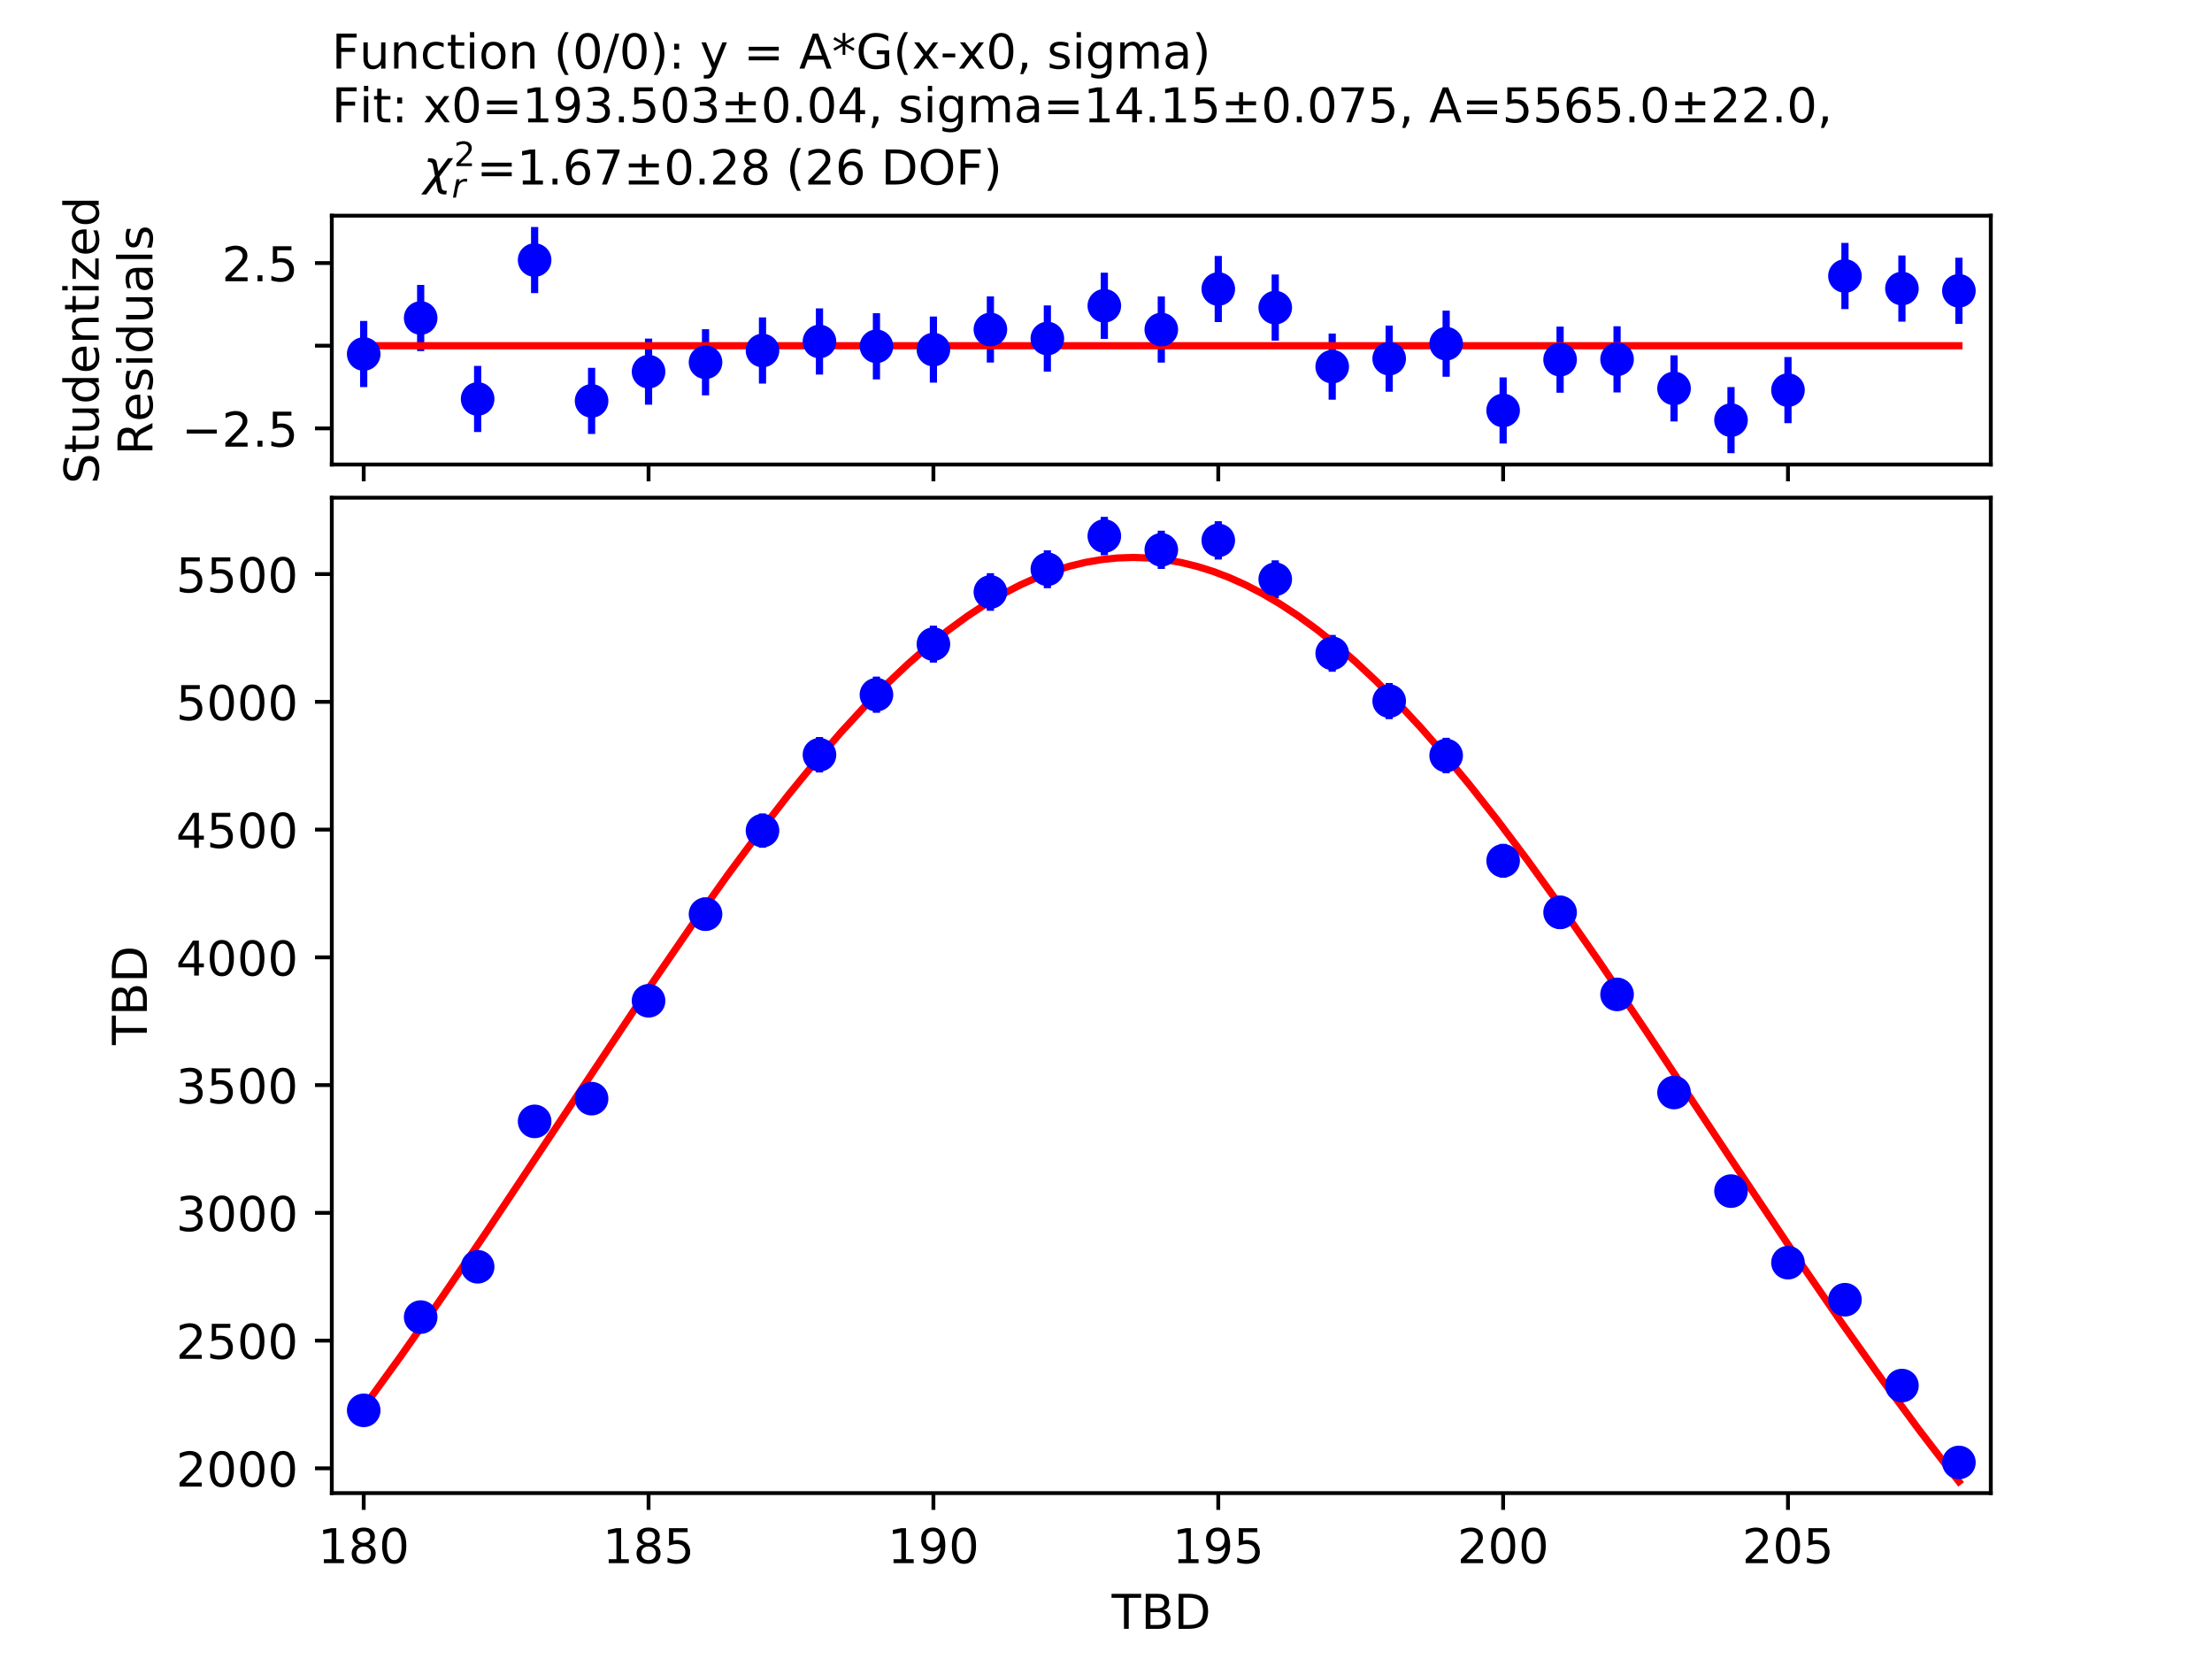<?xml version="1.0" encoding="utf-8" standalone="no"?>
<!DOCTYPE svg PUBLIC "-//W3C//DTD SVG 1.1//EN"
  "http://www.w3.org/Graphics/SVG/1.1/DTD/svg11.dtd">
<!-- Created with matplotlib (https://matplotlib.org/) -->
<svg height="345.6pt" version="1.1" viewBox="0 0 460.8 345.6" width="460.8pt" xmlns="http://www.w3.org/2000/svg" xmlns:xlink="http://www.w3.org/1999/xlink">
 <defs>
  <style type="text/css">
*{stroke-linecap:butt;stroke-linejoin:round;}
  </style>
 </defs>
 <g id="figure_1">
  <g id="patch_1">
   <path d="M 0 345.6 
L 460.8 345.6 
L 460.8 0 
L 0 0 
z
" style="fill:#ffffff;"/>
  </g>
  <g id="axes_1">
   <g id="patch_2">
    <path d="M 69.12 96.768 
L 414.72 96.768 
L 414.72 44.928 
L 69.12 44.928 
z
" style="fill:#ffffff;"/>
   </g>
   <g id="matplotlib.axis_1">
    <g id="xtick_1">
     <g id="line2d_1">
      <defs>
       <path d="M 0 0 
L 0 3.5 
" id="m07e78f262e" style="stroke:#000000;stroke-width:0.8;"/>
      </defs>
      <g>
       <use style="stroke:#000000;stroke-width:0.8;" x="75.766" xlink:href="#m07e78f262e" y="96.768"/>
      </g>
     </g>
    </g>
    <g id="xtick_2">
     <g id="line2d_2">
      <g>
       <use style="stroke:#000000;stroke-width:0.8;" x="135.107" xlink:href="#m07e78f262e" y="96.768"/>
      </g>
     </g>
    </g>
    <g id="xtick_3">
     <g id="line2d_3">
      <g>
       <use style="stroke:#000000;stroke-width:0.8;" x="194.447" xlink:href="#m07e78f262e" y="96.768"/>
      </g>
     </g>
    </g>
    <g id="xtick_4">
     <g id="line2d_4">
      <g>
       <use style="stroke:#000000;stroke-width:0.8;" x="253.788" xlink:href="#m07e78f262e" y="96.768"/>
      </g>
     </g>
    </g>
    <g id="xtick_5">
     <g id="line2d_5">
      <g>
       <use style="stroke:#000000;stroke-width:0.8;" x="313.129" xlink:href="#m07e78f262e" y="96.768"/>
      </g>
     </g>
    </g>
    <g id="xtick_6">
     <g id="line2d_6">
      <g>
       <use style="stroke:#000000;stroke-width:0.8;" x="372.469" xlink:href="#m07e78f262e" y="96.768"/>
      </g>
     </g>
    </g>
   </g>
   <g id="matplotlib.axis_2">
    <g id="ytick_1">
     <g id="line2d_7">
      <defs>
       <path d="M 0 0 
L -3.5 0 
" id="mc3df4db211" style="stroke:#000000;stroke-width:0.8;"/>
      </defs>
      <g>
       <use style="stroke:#000000;stroke-width:0.8;" x="69.12" xlink:href="#mc3df4db211" y="89.243"/>
      </g>
     </g>
     <g id="text_1">
      <!-- −2.5 -->
      <defs>
       <path d="M 10.594 35.5 
L 73.188 35.5 
L 73.188 27.203 
L 10.594 27.203 
z
" id="DejaVuSans-8722"/>
       <path d="M 19.188 8.297 
L 53.609 8.297 
L 53.609 0 
L 7.328 0 
L 7.328 8.297 
Q 12.938 14.109 22.625 23.891 
Q 32.328 33.688 34.812 36.531 
Q 39.547 41.844 41.422 45.531 
Q 43.312 49.219 43.312 52.781 
Q 43.312 58.594 39.234 62.25 
Q 35.156 65.922 28.609 65.922 
Q 23.969 65.922 18.812 64.312 
Q 13.672 62.703 7.812 59.422 
L 7.812 69.391 
Q 13.766 71.781 18.938 73 
Q 24.125 74.219 28.422 74.219 
Q 39.75 74.219 46.484 68.547 
Q 53.219 62.891 53.219 53.422 
Q 53.219 48.922 51.531 44.891 
Q 49.859 40.875 45.406 35.406 
Q 44.188 33.984 37.641 27.219 
Q 31.109 20.453 19.188 8.297 
z
" id="DejaVuSans-50"/>
       <path d="M 10.688 12.406 
L 21 12.406 
L 21 0 
L 10.688 0 
z
" id="DejaVuSans-46"/>
       <path d="M 10.797 72.906 
L 49.516 72.906 
L 49.516 64.594 
L 19.828 64.594 
L 19.828 46.734 
Q 21.969 47.469 24.109 47.828 
Q 26.266 48.188 28.422 48.188 
Q 40.625 48.188 47.75 41.5 
Q 54.891 34.812 54.891 23.391 
Q 54.891 11.625 47.562 5.094 
Q 40.234 -1.422 26.906 -1.422 
Q 22.312 -1.422 17.547 -0.641 
Q 12.797 0.141 7.719 1.703 
L 7.719 11.625 
Q 12.109 9.234 16.797 8.062 
Q 21.484 6.891 26.703 6.891 
Q 35.156 6.891 40.078 11.328 
Q 45.016 15.766 45.016 23.391 
Q 45.016 31 40.078 35.438 
Q 35.156 39.891 26.703 39.891 
Q 22.75 39.891 18.812 39.016 
Q 14.891 38.141 10.797 36.281 
z
" id="DejaVuSans-53"/>
      </defs>
      <g transform="translate(37.837 93.043)scale(0.1 -0.1)">
       <use xlink:href="#DejaVuSans-8722"/>
       <use x="83.789" xlink:href="#DejaVuSans-50"/>
       <use x="147.412" xlink:href="#DejaVuSans-46"/>
       <use x="179.199" xlink:href="#DejaVuSans-53"/>
      </g>
     </g>
    </g>
    <g id="ytick_2">
     <g id="line2d_8">
      <g>
       <use style="stroke:#000000;stroke-width:0.8;" x="69.12" xlink:href="#mc3df4db211" y="72.019"/>
      </g>
     </g>
    </g>
    <g id="ytick_3">
     <g id="line2d_9">
      <g>
       <use style="stroke:#000000;stroke-width:0.8;" x="69.12" xlink:href="#mc3df4db211" y="54.795"/>
      </g>
     </g>
     <g id="text_2">
      <!-- 2.5 -->
      <g transform="translate(46.217 58.594)scale(0.1 -0.1)">
       <use xlink:href="#DejaVuSans-50"/>
       <use x="63.623" xlink:href="#DejaVuSans-46"/>
       <use x="95.41" xlink:href="#DejaVuSans-53"/>
      </g>
     </g>
    </g>
    <g id="text_3">
     <!-- Studentized -->
     <defs>
      <path d="M 53.516 70.516 
L 53.516 60.891 
Q 47.906 63.578 42.922 64.891 
Q 37.938 66.219 33.297 66.219 
Q 25.25 66.219 20.875 63.094 
Q 16.5 59.969 16.5 54.203 
Q 16.5 49.359 19.406 46.891 
Q 22.312 44.438 30.422 42.922 
L 36.375 41.703 
Q 47.406 39.594 52.656 34.297 
Q 57.906 29 57.906 20.125 
Q 57.906 9.516 50.797 4.047 
Q 43.703 -1.422 29.984 -1.422 
Q 24.812 -1.422 18.969 -0.25 
Q 13.141 0.922 6.891 3.219 
L 6.891 13.375 
Q 12.891 10.016 18.656 8.297 
Q 24.422 6.594 29.984 6.594 
Q 38.422 6.594 43.016 9.906 
Q 47.609 13.234 47.609 19.391 
Q 47.609 24.75 44.312 27.781 
Q 41.016 30.812 33.5 32.328 
L 27.484 33.5 
Q 16.453 35.688 11.516 40.375 
Q 6.594 45.062 6.594 53.422 
Q 6.594 63.094 13.406 68.656 
Q 20.219 74.219 32.172 74.219 
Q 37.312 74.219 42.625 73.281 
Q 47.953 72.359 53.516 70.516 
z
" id="DejaVuSans-83"/>
      <path d="M 18.312 70.219 
L 18.312 54.688 
L 36.812 54.688 
L 36.812 47.703 
L 18.312 47.703 
L 18.312 18.016 
Q 18.312 11.328 20.141 9.422 
Q 21.969 7.516 27.594 7.516 
L 36.812 7.516 
L 36.812 0 
L 27.594 0 
Q 17.188 0 13.234 3.875 
Q 9.281 7.766 9.281 18.016 
L 9.281 47.703 
L 2.688 47.703 
L 2.688 54.688 
L 9.281 54.688 
L 9.281 70.219 
z
" id="DejaVuSans-116"/>
      <path d="M 8.5 21.578 
L 8.5 54.688 
L 17.484 54.688 
L 17.484 21.922 
Q 17.484 14.156 20.5 10.266 
Q 23.531 6.391 29.594 6.391 
Q 36.859 6.391 41.078 11.031 
Q 45.312 15.672 45.312 23.688 
L 45.312 54.688 
L 54.297 54.688 
L 54.297 0 
L 45.312 0 
L 45.312 8.406 
Q 42.047 3.422 37.719 1 
Q 33.406 -1.422 27.688 -1.422 
Q 18.266 -1.422 13.375 4.438 
Q 8.5 10.297 8.5 21.578 
z
M 31.109 56 
z
" id="DejaVuSans-117"/>
      <path d="M 45.406 46.391 
L 45.406 75.984 
L 54.391 75.984 
L 54.391 0 
L 45.406 0 
L 45.406 8.203 
Q 42.578 3.328 38.25 0.953 
Q 33.938 -1.422 27.875 -1.422 
Q 17.969 -1.422 11.734 6.484 
Q 5.516 14.406 5.516 27.297 
Q 5.516 40.188 11.734 48.094 
Q 17.969 56 27.875 56 
Q 33.938 56 38.25 53.625 
Q 42.578 51.266 45.406 46.391 
z
M 14.797 27.297 
Q 14.797 17.391 18.875 11.75 
Q 22.953 6.109 30.078 6.109 
Q 37.203 6.109 41.297 11.75 
Q 45.406 17.391 45.406 27.297 
Q 45.406 37.203 41.297 42.844 
Q 37.203 48.484 30.078 48.484 
Q 22.953 48.484 18.875 42.844 
Q 14.797 37.203 14.797 27.297 
z
" id="DejaVuSans-100"/>
      <path d="M 56.203 29.594 
L 56.203 25.203 
L 14.891 25.203 
Q 15.484 15.922 20.484 11.062 
Q 25.484 6.203 34.422 6.203 
Q 39.594 6.203 44.453 7.469 
Q 49.312 8.734 54.109 11.281 
L 54.109 2.781 
Q 49.266 0.734 44.188 -0.344 
Q 39.109 -1.422 33.891 -1.422 
Q 20.797 -1.422 13.156 6.188 
Q 5.516 13.812 5.516 26.812 
Q 5.516 40.234 12.766 48.109 
Q 20.016 56 32.328 56 
Q 43.359 56 49.781 48.891 
Q 56.203 41.797 56.203 29.594 
z
M 47.219 32.234 
Q 47.125 39.594 43.094 43.984 
Q 39.062 48.391 32.422 48.391 
Q 24.906 48.391 20.391 44.141 
Q 15.875 39.891 15.188 32.172 
z
" id="DejaVuSans-101"/>
      <path d="M 54.891 33.016 
L 54.891 0 
L 45.906 0 
L 45.906 32.719 
Q 45.906 40.484 42.875 44.328 
Q 39.844 48.188 33.797 48.188 
Q 26.516 48.188 22.312 43.547 
Q 18.109 38.922 18.109 30.906 
L 18.109 0 
L 9.078 0 
L 9.078 54.688 
L 18.109 54.688 
L 18.109 46.188 
Q 21.344 51.125 25.703 53.562 
Q 30.078 56 35.797 56 
Q 45.219 56 50.047 50.172 
Q 54.891 44.344 54.891 33.016 
z
" id="DejaVuSans-110"/>
      <path d="M 9.422 54.688 
L 18.406 54.688 
L 18.406 0 
L 9.422 0 
z
M 9.422 75.984 
L 18.406 75.984 
L 18.406 64.594 
L 9.422 64.594 
z
" id="DejaVuSans-105"/>
      <path d="M 5.516 54.688 
L 48.188 54.688 
L 48.188 46.484 
L 14.406 7.172 
L 48.188 7.172 
L 48.188 0 
L 4.297 0 
L 4.297 8.203 
L 38.094 47.516 
L 5.516 47.516 
z
" id="DejaVuSans-122"/>
     </defs>
     <g transform="translate(20.56 100.795)rotate(-90)scale(0.1 -0.1)">
      <use xlink:href="#DejaVuSans-83"/>
      <use x="63.477" xlink:href="#DejaVuSans-116"/>
      <use x="102.686" xlink:href="#DejaVuSans-117"/>
      <use x="166.064" xlink:href="#DejaVuSans-100"/>
      <use x="229.541" xlink:href="#DejaVuSans-101"/>
      <use x="291.064" xlink:href="#DejaVuSans-110"/>
      <use x="354.443" xlink:href="#DejaVuSans-116"/>
      <use x="393.652" xlink:href="#DejaVuSans-105"/>
      <use x="421.436" xlink:href="#DejaVuSans-122"/>
      <use x="473.926" xlink:href="#DejaVuSans-101"/>
      <use x="535.449" xlink:href="#DejaVuSans-100"/>
     </g>
     <!-- Residuals -->
     <defs>
      <path d="M 44.391 34.188 
Q 47.562 33.109 50.562 29.594 
Q 53.562 26.078 56.594 19.922 
L 66.609 0 
L 56 0 
L 46.688 18.703 
Q 43.062 26.031 39.672 28.422 
Q 36.281 30.812 30.422 30.812 
L 19.672 30.812 
L 19.672 0 
L 9.812 0 
L 9.812 72.906 
L 32.078 72.906 
Q 44.578 72.906 50.734 67.672 
Q 56.891 62.453 56.891 51.906 
Q 56.891 45.016 53.688 40.469 
Q 50.484 35.938 44.391 34.188 
z
M 19.672 64.797 
L 19.672 38.922 
L 32.078 38.922 
Q 39.203 38.922 42.844 42.219 
Q 46.484 45.516 46.484 51.906 
Q 46.484 58.297 42.844 61.547 
Q 39.203 64.797 32.078 64.797 
z
" id="DejaVuSans-82"/>
      <path d="M 44.281 53.078 
L 44.281 44.578 
Q 40.484 46.531 36.375 47.5 
Q 32.281 48.484 27.875 48.484 
Q 21.188 48.484 17.844 46.438 
Q 14.5 44.391 14.5 40.281 
Q 14.5 37.156 16.891 35.375 
Q 19.281 33.594 26.516 31.984 
L 29.594 31.297 
Q 39.156 29.25 43.188 25.516 
Q 47.219 21.781 47.219 15.094 
Q 47.219 7.469 41.188 3.016 
Q 35.156 -1.422 24.609 -1.422 
Q 20.219 -1.422 15.453 -0.562 
Q 10.688 0.297 5.422 2 
L 5.422 11.281 
Q 10.406 8.688 15.234 7.391 
Q 20.062 6.109 24.812 6.109 
Q 31.156 6.109 34.562 8.281 
Q 37.984 10.453 37.984 14.406 
Q 37.984 18.062 35.516 20.016 
Q 33.062 21.969 24.703 23.781 
L 21.578 24.516 
Q 13.234 26.266 9.516 29.906 
Q 5.812 33.547 5.812 39.891 
Q 5.812 47.609 11.281 51.797 
Q 16.75 56 26.812 56 
Q 31.781 56 36.172 55.266 
Q 40.578 54.547 44.281 53.078 
z
" id="DejaVuSans-115"/>
      <path d="M 34.281 27.484 
Q 23.391 27.484 19.188 25 
Q 14.984 22.516 14.984 16.5 
Q 14.984 11.719 18.141 8.906 
Q 21.297 6.109 26.703 6.109 
Q 34.188 6.109 38.703 11.406 
Q 43.219 16.703 43.219 25.484 
L 43.219 27.484 
z
M 52.203 31.203 
L 52.203 0 
L 43.219 0 
L 43.219 8.297 
Q 40.141 3.328 35.547 0.953 
Q 30.953 -1.422 24.312 -1.422 
Q 15.922 -1.422 10.953 3.297 
Q 6 8.016 6 15.922 
Q 6 25.141 12.172 29.828 
Q 18.359 34.516 30.609 34.516 
L 43.219 34.516 
L 43.219 35.406 
Q 43.219 41.609 39.141 45 
Q 35.062 48.391 27.688 48.391 
Q 23 48.391 18.547 47.266 
Q 14.109 46.141 10.016 43.891 
L 10.016 52.203 
Q 14.938 54.109 19.578 55.047 
Q 24.219 56 28.609 56 
Q 40.484 56 46.344 49.844 
Q 52.203 43.703 52.203 31.203 
z
" id="DejaVuSans-97"/>
      <path d="M 9.422 75.984 
L 18.406 75.984 
L 18.406 0 
L 9.422 0 
z
" id="DejaVuSans-108"/>
     </defs>
     <g transform="translate(31.758 94.79)rotate(-90)scale(0.1 -0.1)">
      <use xlink:href="#DejaVuSans-82"/>
      <use x="69.42" xlink:href="#DejaVuSans-101"/>
      <use x="130.943" xlink:href="#DejaVuSans-115"/>
      <use x="183.043" xlink:href="#DejaVuSans-105"/>
      <use x="210.826" xlink:href="#DejaVuSans-100"/>
      <use x="274.303" xlink:href="#DejaVuSans-117"/>
      <use x="337.682" xlink:href="#DejaVuSans-97"/>
      <use x="398.961" xlink:href="#DejaVuSans-108"/>
      <use x="426.744" xlink:href="#DejaVuSans-115"/>
     </g>
    </g>
   </g>
   <g id="LineCollection_1">
    <path clip-path="url(#pbf53aecd41)" d="M 75.766 80.634 
L 75.766 66.854 
" style="fill:none;stroke:#0000ff;stroke-width:1.5;"/>
    <path clip-path="url(#pbf53aecd41)" d="M 87.634 73.133 
L 87.634 59.353 
" style="fill:none;stroke:#0000ff;stroke-width:1.5;"/>
    <path clip-path="url(#pbf53aecd41)" d="M 99.502 90.002 
L 99.502 76.223 
" style="fill:none;stroke:#0000ff;stroke-width:1.5;"/>
    <path clip-path="url(#pbf53aecd41)" d="M 111.371 61.064 
L 111.371 47.284 
" style="fill:none;stroke:#0000ff;stroke-width:1.5;"/>
    <path clip-path="url(#pbf53aecd41)" d="M 123.239 90.406 
L 123.239 76.627 
" style="fill:none;stroke:#0000ff;stroke-width:1.5;"/>
    <path clip-path="url(#pbf53aecd41)" d="M 135.107 84.312 
L 135.107 70.533 
" style="fill:none;stroke:#0000ff;stroke-width:1.5;"/>
    <path clip-path="url(#pbf53aecd41)" d="M 146.975 82.356 
L 146.975 68.577 
" style="fill:none;stroke:#0000ff;stroke-width:1.5;"/>
    <path clip-path="url(#pbf53aecd41)" d="M 158.843 79.906 
L 158.843 66.127 
" style="fill:none;stroke:#0000ff;stroke-width:1.5;"/>
    <path clip-path="url(#pbf53aecd41)" d="M 170.711 78.027 
L 170.711 64.247 
" style="fill:none;stroke:#0000ff;stroke-width:1.5;"/>
    <path clip-path="url(#pbf53aecd41)" d="M 182.579 79.034 
L 182.579 65.254 
" style="fill:none;stroke:#0000ff;stroke-width:1.5;"/>
    <path clip-path="url(#pbf53aecd41)" d="M 194.447 79.714 
L 194.447 65.935 
" style="fill:none;stroke:#0000ff;stroke-width:1.5;"/>
    <path clip-path="url(#pbf53aecd41)" d="M 206.316 75.528 
L 206.316 61.749 
" style="fill:none;stroke:#0000ff;stroke-width:1.5;"/>
    <path clip-path="url(#pbf53aecd41)" d="M 218.184 77.41 
L 218.184 63.631 
" style="fill:none;stroke:#0000ff;stroke-width:1.5;"/>
    <path clip-path="url(#pbf53aecd41)" d="M 230.052 70.59 
L 230.052 56.811 
" style="fill:none;stroke:#0000ff;stroke-width:1.5;"/>
    <path clip-path="url(#pbf53aecd41)" d="M 241.92 75.54 
L 241.92 61.761 
" style="fill:none;stroke:#0000ff;stroke-width:1.5;"/>
    <path clip-path="url(#pbf53aecd41)" d="M 253.788 67.098 
L 253.788 53.319 
" style="fill:none;stroke:#0000ff;stroke-width:1.5;"/>
    <path clip-path="url(#pbf53aecd41)" d="M 265.656 70.967 
L 265.656 57.188 
" style="fill:none;stroke:#0000ff;stroke-width:1.5;"/>
    <path clip-path="url(#pbf53aecd41)" d="M 277.524 83.268 
L 277.524 69.488 
" style="fill:none;stroke:#0000ff;stroke-width:1.5;"/>
    <path clip-path="url(#pbf53aecd41)" d="M 289.393 81.605 
L 289.393 67.825 
" style="fill:none;stroke:#0000ff;stroke-width:1.5;"/>
    <path clip-path="url(#pbf53aecd41)" d="M 301.261 78.486 
L 301.261 64.707 
" style="fill:none;stroke:#0000ff;stroke-width:1.5;"/>
    <path clip-path="url(#pbf53aecd41)" d="M 313.129 92.394 
L 313.129 78.615 
" style="fill:none;stroke:#0000ff;stroke-width:1.5;"/>
    <path clip-path="url(#pbf53aecd41)" d="M 324.997 81.814 
L 324.997 68.034 
" style="fill:none;stroke:#0000ff;stroke-width:1.5;"/>
    <path clip-path="url(#pbf53aecd41)" d="M 336.865 81.746 
L 336.865 67.967 
" style="fill:none;stroke:#0000ff;stroke-width:1.5;"/>
    <path clip-path="url(#pbf53aecd41)" d="M 348.733 87.803 
L 348.733 74.023 
" style="fill:none;stroke:#0000ff;stroke-width:1.5;"/>
    <path clip-path="url(#pbf53aecd41)" d="M 360.601 94.412 
L 360.601 80.632 
" style="fill:none;stroke:#0000ff;stroke-width:1.5;"/>
    <path clip-path="url(#pbf53aecd41)" d="M 372.469 88.154 
L 372.469 74.374 
" style="fill:none;stroke:#0000ff;stroke-width:1.5;"/>
    <path clip-path="url(#pbf53aecd41)" d="M 384.338 64.385 
L 384.338 50.606 
" style="fill:none;stroke:#0000ff;stroke-width:1.5;"/>
    <path clip-path="url(#pbf53aecd41)" d="M 396.206 67.001 
L 396.206 53.221 
" style="fill:none;stroke:#0000ff;stroke-width:1.5;"/>
    <path clip-path="url(#pbf53aecd41)" d="M 408.074 67.471 
L 408.074 53.691 
" style="fill:none;stroke:#0000ff;stroke-width:1.5;"/>
   </g>
   <g id="line2d_10">
    <path clip-path="url(#pbf53aecd41)" d="M 75.766 72.019 
L 408.074 72.019 
" style="fill:none;stroke:#ff0000;stroke-linecap:square;stroke-width:1.5;"/>
   </g>
   <g id="line2d_11">
    <defs>
     <path d="M 0 3 
C 0.796 3 1.559 2.684 2.121 2.121 
C 2.684 1.559 3 0.796 3 0 
C 3 -0.796 2.684 -1.559 2.121 -2.121 
C 1.559 -2.684 0.796 -3 0 -3 
C -0.796 -3 -1.559 -2.684 -2.121 -2.121 
C -2.684 -1.559 -3 -0.796 -3 0 
C -3 0.796 -2.684 1.559 -2.121 2.121 
C -1.559 2.684 -0.796 3 0 3 
z
" id="m05ef6cb6cd" style="stroke:#0000ff;"/>
    </defs>
    <g clip-path="url(#pbf53aecd41)">
     <use style="fill:#0000ff;stroke:#0000ff;" x="75.766" xlink:href="#m05ef6cb6cd" y="73.744"/>
     <use style="fill:#0000ff;stroke:#0000ff;" x="87.634" xlink:href="#m05ef6cb6cd" y="66.243"/>
     <use style="fill:#0000ff;stroke:#0000ff;" x="99.502" xlink:href="#m05ef6cb6cd" y="83.112"/>
     <use style="fill:#0000ff;stroke:#0000ff;" x="111.371" xlink:href="#m05ef6cb6cd" y="54.174"/>
     <use style="fill:#0000ff;stroke:#0000ff;" x="123.239" xlink:href="#m05ef6cb6cd" y="83.517"/>
     <use style="fill:#0000ff;stroke:#0000ff;" x="135.107" xlink:href="#m05ef6cb6cd" y="77.423"/>
     <use style="fill:#0000ff;stroke:#0000ff;" x="146.975" xlink:href="#m05ef6cb6cd" y="75.466"/>
     <use style="fill:#0000ff;stroke:#0000ff;" x="158.843" xlink:href="#m05ef6cb6cd" y="73.016"/>
     <use style="fill:#0000ff;stroke:#0000ff;" x="170.711" xlink:href="#m05ef6cb6cd" y="71.137"/>
     <use style="fill:#0000ff;stroke:#0000ff;" x="182.579" xlink:href="#m05ef6cb6cd" y="72.144"/>
     <use style="fill:#0000ff;stroke:#0000ff;" x="194.447" xlink:href="#m05ef6cb6cd" y="72.824"/>
     <use style="fill:#0000ff;stroke:#0000ff;" x="206.316" xlink:href="#m05ef6cb6cd" y="68.638"/>
     <use style="fill:#0000ff;stroke:#0000ff;" x="218.184" xlink:href="#m05ef6cb6cd" y="70.521"/>
     <use style="fill:#0000ff;stroke:#0000ff;" x="230.052" xlink:href="#m05ef6cb6cd" y="63.701"/>
     <use style="fill:#0000ff;stroke:#0000ff;" x="241.92" xlink:href="#m05ef6cb6cd" y="68.65"/>
     <use style="fill:#0000ff;stroke:#0000ff;" x="253.788" xlink:href="#m05ef6cb6cd" y="60.209"/>
     <use style="fill:#0000ff;stroke:#0000ff;" x="265.656" xlink:href="#m05ef6cb6cd" y="64.078"/>
     <use style="fill:#0000ff;stroke:#0000ff;" x="277.524" xlink:href="#m05ef6cb6cd" y="76.378"/>
     <use style="fill:#0000ff;stroke:#0000ff;" x="289.393" xlink:href="#m05ef6cb6cd" y="74.715"/>
     <use style="fill:#0000ff;stroke:#0000ff;" x="301.261" xlink:href="#m05ef6cb6cd" y="71.597"/>
     <use style="fill:#0000ff;stroke:#0000ff;" x="313.129" xlink:href="#m05ef6cb6cd" y="85.504"/>
     <use style="fill:#0000ff;stroke:#0000ff;" x="324.997" xlink:href="#m05ef6cb6cd" y="74.924"/>
     <use style="fill:#0000ff;stroke:#0000ff;" x="336.865" xlink:href="#m05ef6cb6cd" y="74.856"/>
     <use style="fill:#0000ff;stroke:#0000ff;" x="348.733" xlink:href="#m05ef6cb6cd" y="80.913"/>
     <use style="fill:#0000ff;stroke:#0000ff;" x="360.601" xlink:href="#m05ef6cb6cd" y="87.522"/>
     <use style="fill:#0000ff;stroke:#0000ff;" x="372.469" xlink:href="#m05ef6cb6cd" y="81.264"/>
     <use style="fill:#0000ff;stroke:#0000ff;" x="384.338" xlink:href="#m05ef6cb6cd" y="57.496"/>
     <use style="fill:#0000ff;stroke:#0000ff;" x="396.206" xlink:href="#m05ef6cb6cd" y="60.111"/>
     <use style="fill:#0000ff;stroke:#0000ff;" x="408.074" xlink:href="#m05ef6cb6cd" y="60.581"/>
    </g>
   </g>
   <g id="patch_3">
    <path d="M 69.12 96.768 
L 69.12 44.928 
" style="fill:none;stroke:#000000;stroke-linecap:square;stroke-linejoin:miter;stroke-width:0.8;"/>
   </g>
   <g id="patch_4">
    <path d="M 414.72 96.768 
L 414.72 44.928 
" style="fill:none;stroke:#000000;stroke-linecap:square;stroke-linejoin:miter;stroke-width:0.8;"/>
   </g>
   <g id="patch_5">
    <path d="M 69.12 96.768 
L 414.72 96.768 
" style="fill:none;stroke:#000000;stroke-linecap:square;stroke-linejoin:miter;stroke-width:0.8;"/>
   </g>
   <g id="patch_6">
    <path d="M 69.12 44.928 
L 414.72 44.928 
" style="fill:none;stroke:#000000;stroke-linecap:square;stroke-linejoin:miter;stroke-width:0.8;"/>
   </g>
   <g id="text_4">
    <!-- Function (0/0): y = A*G(x-x0, sigma) -->
    <defs>
     <path d="M 9.812 72.906 
L 51.703 72.906 
L 51.703 64.594 
L 19.672 64.594 
L 19.672 43.109 
L 48.578 43.109 
L 48.578 34.812 
L 19.672 34.812 
L 19.672 0 
L 9.812 0 
z
" id="DejaVuSans-70"/>
     <path d="M 48.781 52.594 
L 48.781 44.188 
Q 44.969 46.297 41.141 47.344 
Q 37.312 48.391 33.406 48.391 
Q 24.656 48.391 19.812 42.844 
Q 14.984 37.312 14.984 27.297 
Q 14.984 17.281 19.812 11.734 
Q 24.656 6.203 33.406 6.203 
Q 37.312 6.203 41.141 7.25 
Q 44.969 8.297 48.781 10.406 
L 48.781 2.094 
Q 45.016 0.344 40.984 -0.531 
Q 36.969 -1.422 32.422 -1.422 
Q 20.062 -1.422 12.781 6.344 
Q 5.516 14.109 5.516 27.297 
Q 5.516 40.672 12.859 48.328 
Q 20.219 56 33.016 56 
Q 37.156 56 41.109 55.141 
Q 45.062 54.297 48.781 52.594 
z
" id="DejaVuSans-99"/>
     <path d="M 30.609 48.391 
Q 23.391 48.391 19.188 42.75 
Q 14.984 37.109 14.984 27.297 
Q 14.984 17.484 19.156 11.844 
Q 23.344 6.203 30.609 6.203 
Q 37.797 6.203 41.984 11.859 
Q 46.188 17.531 46.188 27.297 
Q 46.188 37.016 41.984 42.703 
Q 37.797 48.391 30.609 48.391 
z
M 30.609 56 
Q 42.328 56 49.016 48.375 
Q 55.719 40.766 55.719 27.297 
Q 55.719 13.875 49.016 6.219 
Q 42.328 -1.422 30.609 -1.422 
Q 18.844 -1.422 12.172 6.219 
Q 5.516 13.875 5.516 27.297 
Q 5.516 40.766 12.172 48.375 
Q 18.844 56 30.609 56 
z
" id="DejaVuSans-111"/>
     <path id="DejaVuSans-32"/>
     <path d="M 31 75.875 
Q 24.469 64.656 21.281 53.656 
Q 18.109 42.672 18.109 31.391 
Q 18.109 20.125 21.312 9.062 
Q 24.516 -2 31 -13.188 
L 23.188 -13.188 
Q 15.875 -1.703 12.234 9.375 
Q 8.594 20.453 8.594 31.391 
Q 8.594 42.281 12.203 53.312 
Q 15.828 64.359 23.188 75.875 
z
" id="DejaVuSans-40"/>
     <path d="M 31.781 66.406 
Q 24.172 66.406 20.328 58.906 
Q 16.5 51.422 16.5 36.375 
Q 16.5 21.391 20.328 13.891 
Q 24.172 6.391 31.781 6.391 
Q 39.453 6.391 43.281 13.891 
Q 47.125 21.391 47.125 36.375 
Q 47.125 51.422 43.281 58.906 
Q 39.453 66.406 31.781 66.406 
z
M 31.781 74.219 
Q 44.047 74.219 50.516 64.516 
Q 56.984 54.828 56.984 36.375 
Q 56.984 17.969 50.516 8.266 
Q 44.047 -1.422 31.781 -1.422 
Q 19.531 -1.422 13.062 8.266 
Q 6.594 17.969 6.594 36.375 
Q 6.594 54.828 13.062 64.516 
Q 19.531 74.219 31.781 74.219 
z
" id="DejaVuSans-48"/>
     <path d="M 25.391 72.906 
L 33.688 72.906 
L 8.297 -9.281 
L 0 -9.281 
z
" id="DejaVuSans-47"/>
     <path d="M 8.016 75.875 
L 15.828 75.875 
Q 23.141 64.359 26.781 53.312 
Q 30.422 42.281 30.422 31.391 
Q 30.422 20.453 26.781 9.375 
Q 23.141 -1.703 15.828 -13.188 
L 8.016 -13.188 
Q 14.5 -2 17.703 9.062 
Q 20.906 20.125 20.906 31.391 
Q 20.906 42.672 17.703 53.656 
Q 14.5 64.656 8.016 75.875 
z
" id="DejaVuSans-41"/>
     <path d="M 11.719 12.406 
L 22.016 12.406 
L 22.016 0 
L 11.719 0 
z
M 11.719 51.703 
L 22.016 51.703 
L 22.016 39.312 
L 11.719 39.312 
z
" id="DejaVuSans-58"/>
     <path d="M 32.172 -5.078 
Q 28.375 -14.844 24.75 -17.812 
Q 21.141 -20.797 15.094 -20.797 
L 7.906 -20.797 
L 7.906 -13.281 
L 13.188 -13.281 
Q 16.891 -13.281 18.938 -11.516 
Q 21 -9.766 23.484 -3.219 
L 25.094 0.875 
L 2.984 54.688 
L 12.5 54.688 
L 29.594 11.922 
L 46.688 54.688 
L 56.203 54.688 
z
" id="DejaVuSans-121"/>
     <path d="M 10.594 45.406 
L 73.188 45.406 
L 73.188 37.203 
L 10.594 37.203 
z
M 10.594 25.484 
L 73.188 25.484 
L 73.188 17.188 
L 10.594 17.188 
z
" id="DejaVuSans-61"/>
     <path d="M 34.188 63.188 
L 20.797 26.906 
L 47.609 26.906 
z
M 28.609 72.906 
L 39.797 72.906 
L 67.578 0 
L 57.328 0 
L 50.688 18.703 
L 17.828 18.703 
L 11.188 0 
L 0.781 0 
z
" id="DejaVuSans-65"/>
     <path d="M 47.016 60.891 
L 29.5 51.422 
L 47.016 41.891 
L 44.188 37.109 
L 27.781 47.016 
L 27.781 28.609 
L 22.219 28.609 
L 22.219 47.016 
L 5.812 37.109 
L 2.984 41.891 
L 20.516 51.422 
L 2.984 60.891 
L 5.812 65.719 
L 22.219 55.812 
L 22.219 74.219 
L 27.781 74.219 
L 27.781 55.812 
L 44.188 65.719 
z
" id="DejaVuSans-42"/>
     <path d="M 59.516 10.406 
L 59.516 29.984 
L 43.406 29.984 
L 43.406 38.094 
L 69.281 38.094 
L 69.281 6.781 
Q 63.578 2.734 56.688 0.656 
Q 49.812 -1.422 42 -1.422 
Q 24.906 -1.422 15.25 8.562 
Q 5.609 18.562 5.609 36.375 
Q 5.609 54.25 15.25 64.234 
Q 24.906 74.219 42 74.219 
Q 49.125 74.219 55.547 72.453 
Q 61.969 70.703 67.391 67.281 
L 67.391 56.781 
Q 61.922 61.422 55.766 63.766 
Q 49.609 66.109 42.828 66.109 
Q 29.438 66.109 22.719 58.641 
Q 16.016 51.172 16.016 36.375 
Q 16.016 21.625 22.719 14.156 
Q 29.438 6.688 42.828 6.688 
Q 48.047 6.688 52.141 7.594 
Q 56.25 8.5 59.516 10.406 
z
" id="DejaVuSans-71"/>
     <path d="M 54.891 54.688 
L 35.109 28.078 
L 55.906 0 
L 45.312 0 
L 29.391 21.484 
L 13.484 0 
L 2.875 0 
L 24.125 28.609 
L 4.688 54.688 
L 15.281 54.688 
L 29.781 35.203 
L 44.281 54.688 
z
" id="DejaVuSans-120"/>
     <path d="M 4.891 31.391 
L 31.203 31.391 
L 31.203 23.391 
L 4.891 23.391 
z
" id="DejaVuSans-45"/>
     <path d="M 11.719 12.406 
L 22.016 12.406 
L 22.016 4 
L 14.016 -11.625 
L 7.719 -11.625 
L 11.719 4 
z
" id="DejaVuSans-44"/>
     <path d="M 45.406 27.984 
Q 45.406 37.75 41.375 43.109 
Q 37.359 48.484 30.078 48.484 
Q 22.859 48.484 18.828 43.109 
Q 14.797 37.75 14.797 27.984 
Q 14.797 18.266 18.828 12.891 
Q 22.859 7.516 30.078 7.516 
Q 37.359 7.516 41.375 12.891 
Q 45.406 18.266 45.406 27.984 
z
M 54.391 6.781 
Q 54.391 -7.172 48.188 -13.984 
Q 42 -20.797 29.203 -20.797 
Q 24.469 -20.797 20.266 -20.094 
Q 16.062 -19.391 12.109 -17.922 
L 12.109 -9.188 
Q 16.062 -11.328 19.922 -12.344 
Q 23.781 -13.375 27.781 -13.375 
Q 36.625 -13.375 41.016 -8.766 
Q 45.406 -4.156 45.406 5.172 
L 45.406 9.625 
Q 42.625 4.781 38.281 2.391 
Q 33.938 0 27.875 0 
Q 17.828 0 11.672 7.656 
Q 5.516 15.328 5.516 27.984 
Q 5.516 40.672 11.672 48.328 
Q 17.828 56 27.875 56 
Q 33.938 56 38.281 53.609 
Q 42.625 51.219 45.406 46.391 
L 45.406 54.688 
L 54.391 54.688 
z
" id="DejaVuSans-103"/>
     <path d="M 52 44.188 
Q 55.375 50.25 60.062 53.125 
Q 64.75 56 71.094 56 
Q 79.641 56 84.281 50.016 
Q 88.922 44.047 88.922 33.016 
L 88.922 0 
L 79.891 0 
L 79.891 32.719 
Q 79.891 40.578 77.094 44.375 
Q 74.312 48.188 68.609 48.188 
Q 61.625 48.188 57.562 43.547 
Q 53.516 38.922 53.516 30.906 
L 53.516 0 
L 44.484 0 
L 44.484 32.719 
Q 44.484 40.625 41.703 44.406 
Q 38.922 48.188 33.109 48.188 
Q 26.219 48.188 22.156 43.531 
Q 18.109 38.875 18.109 30.906 
L 18.109 0 
L 9.078 0 
L 9.078 54.688 
L 18.109 54.688 
L 18.109 46.188 
Q 21.188 51.219 25.484 53.609 
Q 29.781 56 35.688 56 
Q 41.656 56 45.828 52.969 
Q 50 49.953 52 44.188 
z
" id="DejaVuSans-109"/>
    </defs>
    <g transform="translate(69.12 14.288)scale(0.1 -0.1)">
     <use xlink:href="#DejaVuSans-70"/>
     <use x="57.441" xlink:href="#DejaVuSans-117"/>
     <use x="120.82" xlink:href="#DejaVuSans-110"/>
     <use x="184.199" xlink:href="#DejaVuSans-99"/>
     <use x="239.18" xlink:href="#DejaVuSans-116"/>
     <use x="278.389" xlink:href="#DejaVuSans-105"/>
     <use x="306.172" xlink:href="#DejaVuSans-111"/>
     <use x="367.354" xlink:href="#DejaVuSans-110"/>
     <use x="430.732" xlink:href="#DejaVuSans-32"/>
     <use x="462.52" xlink:href="#DejaVuSans-40"/>
     <use x="501.533" xlink:href="#DejaVuSans-48"/>
     <use x="565.156" xlink:href="#DejaVuSans-47"/>
     <use x="598.848" xlink:href="#DejaVuSans-48"/>
     <use x="662.471" xlink:href="#DejaVuSans-41"/>
     <use x="701.484" xlink:href="#DejaVuSans-58"/>
     <use x="735.176" xlink:href="#DejaVuSans-32"/>
     <use x="766.963" xlink:href="#DejaVuSans-121"/>
     <use x="826.143" xlink:href="#DejaVuSans-32"/>
     <use x="857.93" xlink:href="#DejaVuSans-61"/>
     <use x="941.719" xlink:href="#DejaVuSans-32"/>
     <use x="973.506" xlink:href="#DejaVuSans-65"/>
     <use x="1041.914" xlink:href="#DejaVuSans-42"/>
     <use x="1091.914" xlink:href="#DejaVuSans-71"/>
     <use x="1169.404" xlink:href="#DejaVuSans-40"/>
     <use x="1208.418" xlink:href="#DejaVuSans-120"/>
     <use x="1267.598" xlink:href="#DejaVuSans-45"/>
     <use x="1303.682" xlink:href="#DejaVuSans-120"/>
     <use x="1362.861" xlink:href="#DejaVuSans-48"/>
     <use x="1426.484" xlink:href="#DejaVuSans-44"/>
     <use x="1458.271" xlink:href="#DejaVuSans-32"/>
     <use x="1490.059" xlink:href="#DejaVuSans-115"/>
     <use x="1542.158" xlink:href="#DejaVuSans-105"/>
     <use x="1569.941" xlink:href="#DejaVuSans-103"/>
     <use x="1633.418" xlink:href="#DejaVuSans-109"/>
     <use x="1730.83" xlink:href="#DejaVuSans-97"/>
     <use x="1792.109" xlink:href="#DejaVuSans-41"/>
    </g>
    <!-- Fit: x0=193.503$\pm$0.04, sigma=14.15$\pm$0.075, A=5565.0$\pm$22.0, -->
    <defs>
     <path d="M 12.406 8.297 
L 28.516 8.297 
L 28.516 63.922 
L 10.984 60.406 
L 10.984 69.391 
L 28.422 72.906 
L 38.281 72.906 
L 38.281 8.297 
L 54.391 8.297 
L 54.391 0 
L 12.406 0 
z
" id="DejaVuSans-49"/>
     <path d="M 10.984 1.516 
L 10.984 10.5 
Q 14.703 8.734 18.5 7.812 
Q 22.312 6.891 25.984 6.891 
Q 35.75 6.891 40.891 13.453 
Q 46.047 20.016 46.781 33.406 
Q 43.953 29.203 39.594 26.953 
Q 35.25 24.703 29.984 24.703 
Q 19.047 24.703 12.672 31.312 
Q 6.297 37.938 6.297 49.422 
Q 6.297 60.641 12.938 67.422 
Q 19.578 74.219 30.609 74.219 
Q 43.266 74.219 49.922 64.516 
Q 56.594 54.828 56.594 36.375 
Q 56.594 19.141 48.406 8.859 
Q 40.234 -1.422 26.422 -1.422 
Q 22.703 -1.422 18.891 -0.688 
Q 15.094 0.047 10.984 1.516 
z
M 30.609 32.422 
Q 37.25 32.422 41.125 36.953 
Q 45.016 41.5 45.016 49.422 
Q 45.016 57.281 41.125 61.844 
Q 37.25 66.406 30.609 66.406 
Q 23.969 66.406 20.094 61.844 
Q 16.219 57.281 16.219 49.422 
Q 16.219 41.5 20.094 36.953 
Q 23.969 32.422 30.609 32.422 
z
" id="DejaVuSans-57"/>
     <path d="M 40.578 39.312 
Q 47.656 37.797 51.625 33 
Q 55.609 28.219 55.609 21.188 
Q 55.609 10.406 48.188 4.484 
Q 40.766 -1.422 27.094 -1.422 
Q 22.516 -1.422 17.656 -0.516 
Q 12.797 0.391 7.625 2.203 
L 7.625 11.719 
Q 11.719 9.328 16.594 8.109 
Q 21.484 6.891 26.812 6.891 
Q 36.078 6.891 40.938 10.547 
Q 45.797 14.203 45.797 21.188 
Q 45.797 27.641 41.281 31.266 
Q 36.766 34.906 28.719 34.906 
L 20.219 34.906 
L 20.219 43.016 
L 29.109 43.016 
Q 36.375 43.016 40.234 45.922 
Q 44.094 48.828 44.094 54.297 
Q 44.094 59.906 40.109 62.906 
Q 36.141 65.922 28.719 65.922 
Q 24.656 65.922 20.016 65.031 
Q 15.375 64.156 9.812 62.312 
L 9.812 71.094 
Q 15.438 72.656 20.344 73.438 
Q 25.25 74.219 29.594 74.219 
Q 40.828 74.219 47.359 69.109 
Q 53.906 64.016 53.906 55.328 
Q 53.906 49.266 50.438 45.094 
Q 46.969 40.922 40.578 39.312 
z
" id="DejaVuSans-51"/>
     <path d="M 46 62.703 
L 46 43.797 
L 73.188 43.797 
L 73.188 35.5 
L 46 35.5 
L 46 16.609 
L 37.797 16.609 
L 37.797 35.5 
L 10.594 35.5 
L 10.594 43.797 
L 37.797 43.797 
L 37.797 62.703 
z
M 10.594 8.297 
L 73.188 8.297 
L 73.188 0 
L 10.594 0 
z
" id="DejaVuSans-177"/>
     <path d="M 37.797 64.312 
L 12.891 25.391 
L 37.797 25.391 
z
M 35.203 72.906 
L 47.609 72.906 
L 47.609 25.391 
L 58.016 25.391 
L 58.016 17.188 
L 47.609 17.188 
L 47.609 0 
L 37.797 0 
L 37.797 17.188 
L 4.891 17.188 
L 4.891 26.703 
z
" id="DejaVuSans-52"/>
     <path d="M 8.203 72.906 
L 55.078 72.906 
L 55.078 68.703 
L 28.609 0 
L 18.312 0 
L 43.219 64.594 
L 8.203 64.594 
z
" id="DejaVuSans-55"/>
     <path d="M 33.016 40.375 
Q 26.375 40.375 22.484 35.828 
Q 18.609 31.297 18.609 23.391 
Q 18.609 15.531 22.484 10.953 
Q 26.375 6.391 33.016 6.391 
Q 39.656 6.391 43.531 10.953 
Q 47.406 15.531 47.406 23.391 
Q 47.406 31.297 43.531 35.828 
Q 39.656 40.375 33.016 40.375 
z
M 52.594 71.297 
L 52.594 62.312 
Q 48.875 64.062 45.094 64.984 
Q 41.312 65.922 37.594 65.922 
Q 27.828 65.922 22.672 59.328 
Q 17.531 52.734 16.797 39.406 
Q 19.672 43.656 24.016 45.922 
Q 28.375 48.188 33.594 48.188 
Q 44.578 48.188 50.953 41.516 
Q 57.328 34.859 57.328 23.391 
Q 57.328 12.156 50.688 5.359 
Q 44.047 -1.422 33.016 -1.422 
Q 20.359 -1.422 13.672 8.266 
Q 6.984 17.969 6.984 36.375 
Q 6.984 53.656 15.188 63.938 
Q 23.391 74.219 37.203 74.219 
Q 40.922 74.219 44.703 73.484 
Q 48.484 72.75 52.594 71.297 
z
" id="DejaVuSans-54"/>
    </defs>
    <g transform="translate(69.12 25.488)scale(0.1 -0.1)">
     <use transform="translate(0 0.016)" xlink:href="#DejaVuSans-70"/>
     <use transform="translate(57.52 0.016)" xlink:href="#DejaVuSans-105"/>
     <use transform="translate(85.303 0.016)" xlink:href="#DejaVuSans-116"/>
     <use transform="translate(124.512 0.016)" xlink:href="#DejaVuSans-58"/>
     <use transform="translate(158.203 0.016)" xlink:href="#DejaVuSans-32"/>
     <use transform="translate(189.99 0.016)" xlink:href="#DejaVuSans-120"/>
     <use transform="translate(249.17 0.016)" xlink:href="#DejaVuSans-48"/>
     <use transform="translate(312.793 0.016)" xlink:href="#DejaVuSans-61"/>
     <use transform="translate(396.582 0.016)" xlink:href="#DejaVuSans-49"/>
     <use transform="translate(460.205 0.016)" xlink:href="#DejaVuSans-57"/>
     <use transform="translate(523.828 0.016)" xlink:href="#DejaVuSans-51"/>
     <use transform="translate(587.451 0.016)" xlink:href="#DejaVuSans-46"/>
     <use transform="translate(619.238 0.016)" xlink:href="#DejaVuSans-53"/>
     <use transform="translate(682.861 0.016)" xlink:href="#DejaVuSans-48"/>
     <use transform="translate(746.484 0.016)" xlink:href="#DejaVuSans-51"/>
     <use transform="translate(810.107 0.016)" xlink:href="#DejaVuSans-177"/>
     <use transform="translate(893.896 0.016)" xlink:href="#DejaVuSans-48"/>
     <use transform="translate(957.52 0.016)" xlink:href="#DejaVuSans-46"/>
     <use transform="translate(989.307 0.016)" xlink:href="#DejaVuSans-48"/>
     <use transform="translate(1052.93 0.016)" xlink:href="#DejaVuSans-52"/>
     <use transform="translate(1116.553 0.016)" xlink:href="#DejaVuSans-44"/>
     <use transform="translate(1148.34 0.016)" xlink:href="#DejaVuSans-32"/>
     <use transform="translate(1180.127 0.016)" xlink:href="#DejaVuSans-115"/>
     <use transform="translate(1232.227 0.016)" xlink:href="#DejaVuSans-105"/>
     <use transform="translate(1260.01 0.016)" xlink:href="#DejaVuSans-103"/>
     <use transform="translate(1323.486 0.016)" xlink:href="#DejaVuSans-109"/>
     <use transform="translate(1420.898 0.016)" xlink:href="#DejaVuSans-97"/>
     <use transform="translate(1482.178 0.016)" xlink:href="#DejaVuSans-61"/>
     <use transform="translate(1565.967 0.016)" xlink:href="#DejaVuSans-49"/>
     <use transform="translate(1629.59 0.016)" xlink:href="#DejaVuSans-52"/>
     <use transform="translate(1693.213 0.016)" xlink:href="#DejaVuSans-46"/>
     <use transform="translate(1725 0.016)" xlink:href="#DejaVuSans-49"/>
     <use transform="translate(1788.623 0.016)" xlink:href="#DejaVuSans-53"/>
     <use transform="translate(1852.246 0.016)" xlink:href="#DejaVuSans-177"/>
     <use transform="translate(1936.035 0.016)" xlink:href="#DejaVuSans-48"/>
     <use transform="translate(1999.658 0.016)" xlink:href="#DejaVuSans-46"/>
     <use transform="translate(2031.445 0.016)" xlink:href="#DejaVuSans-48"/>
     <use transform="translate(2095.068 0.016)" xlink:href="#DejaVuSans-55"/>
     <use transform="translate(2158.691 0.016)" xlink:href="#DejaVuSans-53"/>
     <use transform="translate(2222.314 0.016)" xlink:href="#DejaVuSans-44"/>
     <use transform="translate(2254.102 0.016)" xlink:href="#DejaVuSans-32"/>
     <use transform="translate(2285.889 0.016)" xlink:href="#DejaVuSans-65"/>
     <use transform="translate(2354.297 0.016)" xlink:href="#DejaVuSans-61"/>
     <use transform="translate(2438.086 0.016)" xlink:href="#DejaVuSans-53"/>
     <use transform="translate(2501.709 0.016)" xlink:href="#DejaVuSans-53"/>
     <use transform="translate(2565.332 0.016)" xlink:href="#DejaVuSans-54"/>
     <use transform="translate(2628.955 0.016)" xlink:href="#DejaVuSans-53"/>
     <use transform="translate(2692.578 0.016)" xlink:href="#DejaVuSans-46"/>
     <use transform="translate(2724.365 0.016)" xlink:href="#DejaVuSans-48"/>
     <use transform="translate(2787.988 0.016)" xlink:href="#DejaVuSans-177"/>
     <use transform="translate(2871.777 0.016)" xlink:href="#DejaVuSans-50"/>
     <use transform="translate(2935.4 0.016)" xlink:href="#DejaVuSans-50"/>
     <use transform="translate(2999.023 0.016)" xlink:href="#DejaVuSans-46"/>
     <use transform="translate(3030.811 0.016)" xlink:href="#DejaVuSans-48"/>
     <use transform="translate(3094.434 0.016)" xlink:href="#DejaVuSans-44"/>
    </g>
    <!--       $\chi^2_r$=1.67$\pm$0.28 (26 DOF) -->
    <defs>
     <path d="M 30.031 -12.203 
L 26.422 6.5 
L 6.156 -20.844 
L -4.438 -20.844 
L 24.266 17.828 
L 19.828 40.828 
Q 18.656 46.969 11.141 46.969 
L 8.734 46.969 
L 10.203 54.688 
L 13.625 54.594 
Q 26.172 54.25 27.734 46.094 
L 31.344 27.391 
L 51.609 54.734 
L 62.203 54.734 
L 33.5 16.062 
L 37.938 -6.938 
Q 39.109 -13.094 46.625 -13.094 
L 49.031 -13.094 
L 47.562 -20.797 
L 44.141 -20.703 
Q 31.594 -20.359 30.031 -12.203 
z
" id="DejaVuSans-Oblique-967"/>
     <path d="M 44.578 46.391 
Q 43.219 47.125 41.453 47.516 
Q 39.703 47.906 37.703 47.906 
Q 30.516 47.906 25.141 42.453 
Q 19.781 37.016 18.016 27.875 
L 12.5 0 
L 3.516 0 
L 14.203 54.688 
L 23.188 54.688 
L 21.484 46.188 
Q 25.047 50.922 30 53.453 
Q 34.969 56 40.578 56 
Q 42.047 56 43.453 55.828 
Q 44.875 55.672 46.297 55.281 
z
" id="DejaVuSans-Oblique-114"/>
     <path d="M 31.781 34.625 
Q 24.75 34.625 20.719 30.859 
Q 16.703 27.094 16.703 20.516 
Q 16.703 13.922 20.719 10.156 
Q 24.75 6.391 31.781 6.391 
Q 38.812 6.391 42.859 10.172 
Q 46.922 13.969 46.922 20.516 
Q 46.922 27.094 42.891 30.859 
Q 38.875 34.625 31.781 34.625 
z
M 21.922 38.812 
Q 15.578 40.375 12.031 44.719 
Q 8.5 49.078 8.5 55.328 
Q 8.5 64.062 14.719 69.141 
Q 20.953 74.219 31.781 74.219 
Q 42.672 74.219 48.875 69.141 
Q 55.078 64.062 55.078 55.328 
Q 55.078 49.078 51.531 44.719 
Q 48 40.375 41.703 38.812 
Q 48.828 37.156 52.797 32.312 
Q 56.781 27.484 56.781 20.516 
Q 56.781 9.906 50.312 4.234 
Q 43.844 -1.422 31.781 -1.422 
Q 19.734 -1.422 13.25 4.234 
Q 6.781 9.906 6.781 20.516 
Q 6.781 27.484 10.781 32.312 
Q 14.797 37.156 21.922 38.812 
z
M 18.312 54.391 
Q 18.312 48.734 21.844 45.562 
Q 25.391 42.391 31.781 42.391 
Q 38.141 42.391 41.719 45.562 
Q 45.312 48.734 45.312 54.391 
Q 45.312 60.062 41.719 63.234 
Q 38.141 66.406 31.781 66.406 
Q 25.391 66.406 21.844 63.234 
Q 18.312 60.062 18.312 54.391 
z
" id="DejaVuSans-56"/>
     <path d="M 19.672 64.797 
L 19.672 8.109 
L 31.594 8.109 
Q 46.688 8.109 53.688 14.938 
Q 60.688 21.781 60.688 36.531 
Q 60.688 51.172 53.688 57.984 
Q 46.688 64.797 31.594 64.797 
z
M 9.812 72.906 
L 30.078 72.906 
Q 51.266 72.906 61.172 64.094 
Q 71.094 55.281 71.094 36.531 
Q 71.094 17.672 61.125 8.828 
Q 51.172 0 30.078 0 
L 9.812 0 
z
" id="DejaVuSans-68"/>
     <path d="M 39.406 66.219 
Q 28.656 66.219 22.328 58.203 
Q 16.016 50.203 16.016 36.375 
Q 16.016 22.609 22.328 14.594 
Q 28.656 6.594 39.406 6.594 
Q 50.141 6.594 56.422 14.594 
Q 62.703 22.609 62.703 36.375 
Q 62.703 50.203 56.422 58.203 
Q 50.141 66.219 39.406 66.219 
z
M 39.406 74.219 
Q 54.734 74.219 63.906 63.938 
Q 73.094 53.656 73.094 36.375 
Q 73.094 19.141 63.906 8.859 
Q 54.734 -1.422 39.406 -1.422 
Q 24.031 -1.422 14.812 8.828 
Q 5.609 19.094 5.609 36.375 
Q 5.609 53.656 14.812 63.938 
Q 24.031 74.219 39.406 74.219 
z
" id="DejaVuSans-79"/>
    </defs>
    <g transform="translate(69.12 38.508)scale(0.1 -0.1)">
     <use transform="translate(0 0.766)" xlink:href="#DejaVuSans-32"/>
     <use transform="translate(31.787 0.766)" xlink:href="#DejaVuSans-32"/>
     <use transform="translate(63.574 0.766)" xlink:href="#DejaVuSans-32"/>
     <use transform="translate(95.361 0.766)" xlink:href="#DejaVuSans-32"/>
     <use transform="translate(127.148 0.766)" xlink:href="#DejaVuSans-32"/>
     <use transform="translate(158.936 0.766)" xlink:href="#DejaVuSans-32"/>
     <use transform="translate(190.723 0.766)" xlink:href="#DejaVuSans-Oblique-967"/>
     <use transform="translate(254.375 39.047)scale(0.7)" xlink:href="#DejaVuSans-50"/>
     <use transform="translate(249.902 -26.578)scale(0.7)" xlink:href="#DejaVuSans-Oblique-114"/>
     <use transform="translate(301.646 0.766)" xlink:href="#DejaVuSans-61"/>
     <use transform="translate(385.435 0.766)" xlink:href="#DejaVuSans-49"/>
     <use transform="translate(449.058 0.766)" xlink:href="#DejaVuSans-46"/>
     <use transform="translate(480.845 0.766)" xlink:href="#DejaVuSans-54"/>
     <use transform="translate(544.468 0.766)" xlink:href="#DejaVuSans-55"/>
     <use transform="translate(608.091 0.766)" xlink:href="#DejaVuSans-177"/>
     <use transform="translate(691.88 0.766)" xlink:href="#DejaVuSans-48"/>
     <use transform="translate(755.503 0.766)" xlink:href="#DejaVuSans-46"/>
     <use transform="translate(787.212 0.766)" xlink:href="#DejaVuSans-50"/>
     <use transform="translate(850.835 0.766)" xlink:href="#DejaVuSans-56"/>
     <use transform="translate(914.458 0.766)" xlink:href="#DejaVuSans-32"/>
     <use transform="translate(946.245 0.766)" xlink:href="#DejaVuSans-40"/>
     <use transform="translate(985.259 0.766)" xlink:href="#DejaVuSans-50"/>
     <use transform="translate(1048.882 0.766)" xlink:href="#DejaVuSans-54"/>
     <use transform="translate(1112.505 0.766)" xlink:href="#DejaVuSans-32"/>
     <use transform="translate(1144.292 0.766)" xlink:href="#DejaVuSans-68"/>
     <use transform="translate(1221.294 0.766)" xlink:href="#DejaVuSans-79"/>
     <use transform="translate(1300.005 0.766)" xlink:href="#DejaVuSans-70"/>
     <use transform="translate(1357.524 0.766)" xlink:href="#DejaVuSans-41"/>
    </g>
   </g>
  </g>
  <g id="axes_2">
   <g id="patch_7">
    <path d="M 69.12 311.04 
L 414.72 311.04 
L 414.72 103.68 
L 69.12 103.68 
z
" style="fill:#ffffff;"/>
   </g>
   <g id="matplotlib.axis_3">
    <g id="xtick_7">
     <g id="line2d_12">
      <g>
       <use style="stroke:#000000;stroke-width:0.8;" x="75.766" xlink:href="#m07e78f262e" y="311.04"/>
      </g>
     </g>
     <g id="text_5">
      <!-- 180 -->
      <g transform="translate(66.222 325.638)scale(0.1 -0.1)">
       <use xlink:href="#DejaVuSans-49"/>
       <use x="63.623" xlink:href="#DejaVuSans-56"/>
       <use x="127.246" xlink:href="#DejaVuSans-48"/>
      </g>
     </g>
    </g>
    <g id="xtick_8">
     <g id="line2d_13">
      <g>
       <use style="stroke:#000000;stroke-width:0.8;" x="135.107" xlink:href="#m07e78f262e" y="311.04"/>
      </g>
     </g>
     <g id="text_6">
      <!-- 185 -->
      <g transform="translate(125.563 325.638)scale(0.1 -0.1)">
       <use xlink:href="#DejaVuSans-49"/>
       <use x="63.623" xlink:href="#DejaVuSans-56"/>
       <use x="127.246" xlink:href="#DejaVuSans-53"/>
      </g>
     </g>
    </g>
    <g id="xtick_9">
     <g id="line2d_14">
      <g>
       <use style="stroke:#000000;stroke-width:0.8;" x="194.447" xlink:href="#m07e78f262e" y="311.04"/>
      </g>
     </g>
     <g id="text_7">
      <!-- 190 -->
      <g transform="translate(184.904 325.638)scale(0.1 -0.1)">
       <use xlink:href="#DejaVuSans-49"/>
       <use x="63.623" xlink:href="#DejaVuSans-57"/>
       <use x="127.246" xlink:href="#DejaVuSans-48"/>
      </g>
     </g>
    </g>
    <g id="xtick_10">
     <g id="line2d_15">
      <g>
       <use style="stroke:#000000;stroke-width:0.8;" x="253.788" xlink:href="#m07e78f262e" y="311.04"/>
      </g>
     </g>
     <g id="text_8">
      <!-- 195 -->
      <g transform="translate(244.244 325.638)scale(0.1 -0.1)">
       <use xlink:href="#DejaVuSans-49"/>
       <use x="63.623" xlink:href="#DejaVuSans-57"/>
       <use x="127.246" xlink:href="#DejaVuSans-53"/>
      </g>
     </g>
    </g>
    <g id="xtick_11">
     <g id="line2d_16">
      <g>
       <use style="stroke:#000000;stroke-width:0.8;" x="313.129" xlink:href="#m07e78f262e" y="311.04"/>
      </g>
     </g>
     <g id="text_9">
      <!-- 200 -->
      <g transform="translate(303.585 325.638)scale(0.1 -0.1)">
       <use xlink:href="#DejaVuSans-50"/>
       <use x="63.623" xlink:href="#DejaVuSans-48"/>
       <use x="127.246" xlink:href="#DejaVuSans-48"/>
      </g>
     </g>
    </g>
    <g id="xtick_12">
     <g id="line2d_17">
      <g>
       <use style="stroke:#000000;stroke-width:0.8;" x="372.469" xlink:href="#m07e78f262e" y="311.04"/>
      </g>
     </g>
     <g id="text_10">
      <!-- 205 -->
      <g transform="translate(362.926 325.638)scale(0.1 -0.1)">
       <use xlink:href="#DejaVuSans-50"/>
       <use x="63.623" xlink:href="#DejaVuSans-48"/>
       <use x="127.246" xlink:href="#DejaVuSans-53"/>
      </g>
     </g>
    </g>
    <g id="text_11">
     <!-- TBD -->
     <defs>
      <path d="M -0.297 72.906 
L 61.375 72.906 
L 61.375 64.594 
L 35.5 64.594 
L 35.5 0 
L 25.594 0 
L 25.594 64.594 
L -0.297 64.594 
z
" id="DejaVuSans-84"/>
      <path d="M 19.672 34.812 
L 19.672 8.109 
L 35.5 8.109 
Q 43.453 8.109 47.281 11.406 
Q 51.125 14.703 51.125 21.484 
Q 51.125 28.328 47.281 31.562 
Q 43.453 34.812 35.5 34.812 
z
M 19.672 64.797 
L 19.672 42.828 
L 34.281 42.828 
Q 41.5 42.828 45.031 45.531 
Q 48.578 48.25 48.578 53.812 
Q 48.578 59.328 45.031 62.062 
Q 41.5 64.797 34.281 64.797 
z
M 9.812 72.906 
L 35.016 72.906 
Q 46.297 72.906 52.391 68.219 
Q 58.5 63.531 58.5 54.891 
Q 58.5 48.188 55.375 44.234 
Q 52.25 40.281 46.188 39.312 
Q 53.469 37.75 57.5 32.781 
Q 61.531 27.828 61.531 20.406 
Q 61.531 10.641 54.891 5.312 
Q 48.25 0 35.984 0 
L 9.812 0 
z
" id="DejaVuSans-66"/>
     </defs>
     <g transform="translate(231.586 339.317)scale(0.1 -0.1)">
      <use xlink:href="#DejaVuSans-84"/>
      <use x="61.084" xlink:href="#DejaVuSans-66"/>
      <use x="129.688" xlink:href="#DejaVuSans-68"/>
     </g>
    </g>
   </g>
   <g id="matplotlib.axis_4">
    <g id="ytick_4">
     <g id="line2d_18">
      <g>
       <use style="stroke:#000000;stroke-width:0.8;" x="69.12" xlink:href="#mc3df4db211" y="305.883"/>
      </g>
     </g>
     <g id="text_12">
      <!-- 2000 -->
      <g transform="translate(36.67 309.682)scale(0.1 -0.1)">
       <use xlink:href="#DejaVuSans-50"/>
       <use x="63.623" xlink:href="#DejaVuSans-48"/>
       <use x="127.246" xlink:href="#DejaVuSans-48"/>
       <use x="190.869" xlink:href="#DejaVuSans-48"/>
      </g>
     </g>
    </g>
    <g id="ytick_5">
     <g id="line2d_19">
      <g>
       <use style="stroke:#000000;stroke-width:0.8;" x="69.12" xlink:href="#mc3df4db211" y="279.271"/>
      </g>
     </g>
     <g id="text_13">
      <!-- 2500 -->
      <g transform="translate(36.67 283.07)scale(0.1 -0.1)">
       <use xlink:href="#DejaVuSans-50"/>
       <use x="63.623" xlink:href="#DejaVuSans-53"/>
       <use x="127.246" xlink:href="#DejaVuSans-48"/>
       <use x="190.869" xlink:href="#DejaVuSans-48"/>
      </g>
     </g>
    </g>
    <g id="ytick_6">
     <g id="line2d_20">
      <g>
       <use style="stroke:#000000;stroke-width:0.8;" x="69.12" xlink:href="#mc3df4db211" y="252.659"/>
      </g>
     </g>
     <g id="text_14">
      <!-- 3000 -->
      <g transform="translate(36.67 256.458)scale(0.1 -0.1)">
       <use xlink:href="#DejaVuSans-51"/>
       <use x="63.623" xlink:href="#DejaVuSans-48"/>
       <use x="127.246" xlink:href="#DejaVuSans-48"/>
       <use x="190.869" xlink:href="#DejaVuSans-48"/>
      </g>
     </g>
    </g>
    <g id="ytick_7">
     <g id="line2d_21">
      <g>
       <use style="stroke:#000000;stroke-width:0.8;" x="69.12" xlink:href="#mc3df4db211" y="226.046"/>
      </g>
     </g>
     <g id="text_15">
      <!-- 3500 -->
      <g transform="translate(36.67 229.846)scale(0.1 -0.1)">
       <use xlink:href="#DejaVuSans-51"/>
       <use x="63.623" xlink:href="#DejaVuSans-53"/>
       <use x="127.246" xlink:href="#DejaVuSans-48"/>
       <use x="190.869" xlink:href="#DejaVuSans-48"/>
      </g>
     </g>
    </g>
    <g id="ytick_8">
     <g id="line2d_22">
      <g>
       <use style="stroke:#000000;stroke-width:0.8;" x="69.12" xlink:href="#mc3df4db211" y="199.434"/>
      </g>
     </g>
     <g id="text_16">
      <!-- 4000 -->
      <g transform="translate(36.67 203.234)scale(0.1 -0.1)">
       <use xlink:href="#DejaVuSans-52"/>
       <use x="63.623" xlink:href="#DejaVuSans-48"/>
       <use x="127.246" xlink:href="#DejaVuSans-48"/>
       <use x="190.869" xlink:href="#DejaVuSans-48"/>
      </g>
     </g>
    </g>
    <g id="ytick_9">
     <g id="line2d_23">
      <g>
       <use style="stroke:#000000;stroke-width:0.8;" x="69.12" xlink:href="#mc3df4db211" y="172.822"/>
      </g>
     </g>
     <g id="text_17">
      <!-- 4500 -->
      <g transform="translate(36.67 176.622)scale(0.1 -0.1)">
       <use xlink:href="#DejaVuSans-52"/>
       <use x="63.623" xlink:href="#DejaVuSans-53"/>
       <use x="127.246" xlink:href="#DejaVuSans-48"/>
       <use x="190.869" xlink:href="#DejaVuSans-48"/>
      </g>
     </g>
    </g>
    <g id="ytick_10">
     <g id="line2d_24">
      <g>
       <use style="stroke:#000000;stroke-width:0.8;" x="69.12" xlink:href="#mc3df4db211" y="146.21"/>
      </g>
     </g>
     <g id="text_18">
      <!-- 5000 -->
      <g transform="translate(36.67 150.01)scale(0.1 -0.1)">
       <use xlink:href="#DejaVuSans-53"/>
       <use x="63.623" xlink:href="#DejaVuSans-48"/>
       <use x="127.246" xlink:href="#DejaVuSans-48"/>
       <use x="190.869" xlink:href="#DejaVuSans-48"/>
      </g>
     </g>
    </g>
    <g id="ytick_11">
     <g id="line2d_25">
      <g>
       <use style="stroke:#000000;stroke-width:0.8;" x="69.12" xlink:href="#mc3df4db211" y="119.598"/>
      </g>
     </g>
     <g id="text_19">
      <!-- 5500 -->
      <g transform="translate(36.67 123.398)scale(0.1 -0.1)">
       <use xlink:href="#DejaVuSans-53"/>
       <use x="63.623" xlink:href="#DejaVuSans-53"/>
       <use x="127.246" xlink:href="#DejaVuSans-48"/>
       <use x="190.869" xlink:href="#DejaVuSans-48"/>
      </g>
     </g>
    </g>
    <g id="text_20">
     <!-- TBD -->
     <g transform="translate(30.59 217.694)rotate(-90)scale(0.1 -0.1)">
      <use xlink:href="#DejaVuSans-84"/>
      <use x="61.084" xlink:href="#DejaVuSans-66"/>
      <use x="129.688" xlink:href="#DejaVuSans-68"/>
     </g>
    </g>
   </g>
   <g id="LineCollection_2">
    <path clip-path="url(#pafb134227e)" d="M 75.766 296.312 
L 75.766 291.289 
" style="fill:none;stroke:#0000ff;stroke-width:1.5;"/>
    <path clip-path="url(#pafb134227e)" d="M 87.634 277.084 
L 87.634 271.664 
" style="fill:none;stroke:#0000ff;stroke-width:1.5;"/>
    <path clip-path="url(#pafb134227e)" d="M 99.502 266.7 
L 99.502 261.078 
" style="fill:none;stroke:#0000ff;stroke-width:1.5;"/>
    <path clip-path="url(#pafb134227e)" d="M 111.371 236.689 
L 111.371 230.52 
" style="fill:none;stroke:#0000ff;stroke-width:1.5;"/>
    <path clip-path="url(#pafb134227e)" d="M 123.239 231.992 
L 123.239 225.743 
" style="fill:none;stroke:#0000ff;stroke-width:1.5;"/>
    <path clip-path="url(#pafb134227e)" d="M 135.107 211.776 
L 135.107 205.189 
" style="fill:none;stroke:#0000ff;stroke-width:1.5;"/>
    <path clip-path="url(#pafb134227e)" d="M 146.975 193.876 
L 146.975 187.003 
" style="fill:none;stroke:#0000ff;stroke-width:1.5;"/>
    <path clip-path="url(#pafb134227e)" d="M 158.843 176.604 
L 158.843 169.467 
" style="fill:none;stroke:#0000ff;stroke-width:1.5;"/>
    <path clip-path="url(#pafb134227e)" d="M 170.711 160.913 
L 170.711 153.543 
" style="fill:none;stroke:#0000ff;stroke-width:1.5;"/>
    <path clip-path="url(#pafb134227e)" d="M 182.579 148.494 
L 182.579 140.946 
" style="fill:none;stroke:#0000ff;stroke-width:1.5;"/>
    <path clip-path="url(#pafb134227e)" d="M 194.447 138.029 
L 194.447 130.334 
" style="fill:none;stroke:#0000ff;stroke-width:1.5;"/>
    <path clip-path="url(#pafb134227e)" d="M 206.316 127.246 
L 206.316 119.402 
" style="fill:none;stroke:#0000ff;stroke-width:1.5;"/>
    <path clip-path="url(#pafb134227e)" d="M 218.184 122.541 
L 218.184 114.633 
" style="fill:none;stroke:#0000ff;stroke-width:1.5;"/>
    <path clip-path="url(#pafb134227e)" d="M 230.052 115.668 
L 230.052 107.668 
" style="fill:none;stroke:#0000ff;stroke-width:1.5;"/>
    <path clip-path="url(#pafb134227e)" d="M 241.92 118.523 
L 241.92 110.561 
" style="fill:none;stroke:#0000ff;stroke-width:1.5;"/>
    <path clip-path="url(#pafb134227e)" d="M 253.788 116.567 
L 253.788 108.579 
" style="fill:none;stroke:#0000ff;stroke-width:1.5;"/>
    <path clip-path="url(#pafb134227e)" d="M 265.656 124.603 
L 265.656 116.723 
" style="fill:none;stroke:#0000ff;stroke-width:1.5;"/>
    <path clip-path="url(#pafb134227e)" d="M 277.524 139.932 
L 277.524 132.263 
" style="fill:none;stroke:#0000ff;stroke-width:1.5;"/>
    <path clip-path="url(#pafb134227e)" d="M 289.393 149.815 
L 289.393 142.286 
" style="fill:none;stroke:#0000ff;stroke-width:1.5;"/>
    <path clip-path="url(#pafb134227e)" d="M 301.261 161.071 
L 301.261 153.704 
" style="fill:none;stroke:#0000ff;stroke-width:1.5;"/>
    <path clip-path="url(#pafb134227e)" d="M 313.129 182.837 
L 313.129 175.794 
" style="fill:none;stroke:#0000ff;stroke-width:1.5;"/>
    <path clip-path="url(#pafb134227e)" d="M 324.997 193.506 
L 324.997 186.628 
" style="fill:none;stroke:#0000ff;stroke-width:1.5;"/>
    <path clip-path="url(#pafb134227e)" d="M 336.865 210.457 
L 336.865 203.847 
" style="fill:none;stroke:#0000ff;stroke-width:1.5;"/>
    <path clip-path="url(#pafb134227e)" d="M 348.733 230.726 
L 348.733 224.454 
" style="fill:none;stroke:#0000ff;stroke-width:1.5;"/>
    <path clip-path="url(#pafb134227e)" d="M 360.601 251.091 
L 360.601 245.178 
" style="fill:none;stroke:#0000ff;stroke-width:1.5;"/>
    <path clip-path="url(#pafb134227e)" d="M 372.469 265.856 
L 372.469 260.218 
" style="fill:none;stroke:#0000ff;stroke-width:1.5;"/>
    <path clip-path="url(#pafb134227e)" d="M 384.338 273.5 
L 384.338 268.01 
" style="fill:none;stroke:#0000ff;stroke-width:1.5;"/>
    <path clip-path="url(#pafb134227e)" d="M 396.206 291.204 
L 396.206 286.072 
" style="fill:none;stroke:#0000ff;stroke-width:1.5;"/>
    <path clip-path="url(#pafb134227e)" d="M 408.074 307.052 
L 408.074 302.265 
" style="fill:none;stroke:#0000ff;stroke-width:1.5;"/>
   </g>
   <g id="line2d_26">
    <path clip-path="url(#pafb134227e)" d="M 75.766 293.172 
L 83.417 282.617 
L 91.733 270.75 
L 101.379 256.577 
L 114.685 236.585 
L 134.976 206.092 
L 143.957 193.012 
L 151.608 182.257 
L 158.261 173.285 
L 164.248 165.574 
L 169.903 158.657 
L 175.226 152.508 
L 180.215 147.092 
L 184.872 142.366 
L 189.197 138.28 
L 193.521 134.501 
L 197.513 131.297 
L 201.504 128.377 
L 205.163 125.958 
L 208.822 123.793 
L 212.481 121.887 
L 216.14 120.246 
L 219.467 118.989 
L 222.793 117.956 
L 226.12 117.152 
L 229.446 116.578 
L 232.772 116.235 
L 236.099 116.124 
L 239.425 116.245 
L 242.752 116.599 
L 246.078 117.184 
L 249.404 117.999 
L 252.731 119.041 
L 256.057 120.31 
L 259.384 121.8 
L 263.043 123.693 
L 266.702 125.846 
L 270.361 128.252 
L 274.352 131.159 
L 278.344 134.35 
L 282.336 137.816 
L 286.66 141.866 
L 291.317 146.556 
L 295.974 151.566 
L 300.964 157.264 
L 306.286 163.69 
L 311.941 170.871 
L 318.261 179.279 
L 325.246 188.969 
L 333.23 200.451 
L 342.876 214.735 
L 360.506 241.339 
L 374.145 261.731 
L 383.791 275.76 
L 392.107 287.464 
L 399.758 297.84 
L 406.743 306.942 
L 408.074 308.633 
L 408.074 308.633 
" style="fill:none;stroke:#ff0000;stroke-linecap:square;stroke-width:1.5;"/>
   </g>
   <g id="line2d_27">
    <g clip-path="url(#pafb134227e)">
     <use style="fill:#0000ff;stroke:#0000ff;" x="75.766" xlink:href="#m05ef6cb6cd" y="293.801"/>
     <use style="fill:#0000ff;stroke:#0000ff;" x="87.634" xlink:href="#m05ef6cb6cd" y="274.374"/>
     <use style="fill:#0000ff;stroke:#0000ff;" x="99.502" xlink:href="#m05ef6cb6cd" y="263.889"/>
     <use style="fill:#0000ff;stroke:#0000ff;" x="111.371" xlink:href="#m05ef6cb6cd" y="233.604"/>
     <use style="fill:#0000ff;stroke:#0000ff;" x="123.239" xlink:href="#m05ef6cb6cd" y="228.867"/>
     <use style="fill:#0000ff;stroke:#0000ff;" x="135.107" xlink:href="#m05ef6cb6cd" y="208.483"/>
     <use style="fill:#0000ff;stroke:#0000ff;" x="146.975" xlink:href="#m05ef6cb6cd" y="190.44"/>
     <use style="fill:#0000ff;stroke:#0000ff;" x="158.843" xlink:href="#m05ef6cb6cd" y="173.035"/>
     <use style="fill:#0000ff;stroke:#0000ff;" x="170.711" xlink:href="#m05ef6cb6cd" y="157.228"/>
     <use style="fill:#0000ff;stroke:#0000ff;" x="182.579" xlink:href="#m05ef6cb6cd" y="144.72"/>
     <use style="fill:#0000ff;stroke:#0000ff;" x="194.447" xlink:href="#m05ef6cb6cd" y="134.182"/>
     <use style="fill:#0000ff;stroke:#0000ff;" x="206.316" xlink:href="#m05ef6cb6cd" y="123.324"/>
     <use style="fill:#0000ff;stroke:#0000ff;" x="218.184" xlink:href="#m05ef6cb6cd" y="118.587"/>
     <use style="fill:#0000ff;stroke:#0000ff;" x="230.052" xlink:href="#m05ef6cb6cd" y="111.668"/>
     <use style="fill:#0000ff;stroke:#0000ff;" x="241.92" xlink:href="#m05ef6cb6cd" y="114.542"/>
     <use style="fill:#0000ff;stroke:#0000ff;" x="253.788" xlink:href="#m05ef6cb6cd" y="112.573"/>
     <use style="fill:#0000ff;stroke:#0000ff;" x="265.656" xlink:href="#m05ef6cb6cd" y="120.663"/>
     <use style="fill:#0000ff;stroke:#0000ff;" x="277.524" xlink:href="#m05ef6cb6cd" y="136.098"/>
     <use style="fill:#0000ff;stroke:#0000ff;" x="289.393" xlink:href="#m05ef6cb6cd" y="146.051"/>
     <use style="fill:#0000ff;stroke:#0000ff;" x="301.261" xlink:href="#m05ef6cb6cd" y="157.387"/>
     <use style="fill:#0000ff;stroke:#0000ff;" x="313.129" xlink:href="#m05ef6cb6cd" y="179.316"/>
     <use style="fill:#0000ff;stroke:#0000ff;" x="324.997" xlink:href="#m05ef6cb6cd" y="190.067"/>
     <use style="fill:#0000ff;stroke:#0000ff;" x="336.865" xlink:href="#m05ef6cb6cd" y="207.152"/>
     <use style="fill:#0000ff;stroke:#0000ff;" x="348.733" xlink:href="#m05ef6cb6cd" y="227.59"/>
     <use style="fill:#0000ff;stroke:#0000ff;" x="360.601" xlink:href="#m05ef6cb6cd" y="248.134"/>
     <use style="fill:#0000ff;stroke:#0000ff;" x="372.469" xlink:href="#m05ef6cb6cd" y="263.037"/>
     <use style="fill:#0000ff;stroke:#0000ff;" x="384.338" xlink:href="#m05ef6cb6cd" y="270.755"/>
     <use style="fill:#0000ff;stroke:#0000ff;" x="396.206" xlink:href="#m05ef6cb6cd" y="288.638"/>
     <use style="fill:#0000ff;stroke:#0000ff;" x="408.074" xlink:href="#m05ef6cb6cd" y="304.658"/>
    </g>
   </g>
   <g id="patch_8">
    <path d="M 69.12 311.04 
L 69.12 103.68 
" style="fill:none;stroke:#000000;stroke-linecap:square;stroke-linejoin:miter;stroke-width:0.8;"/>
   </g>
   <g id="patch_9">
    <path d="M 414.72 311.04 
L 414.72 103.68 
" style="fill:none;stroke:#000000;stroke-linecap:square;stroke-linejoin:miter;stroke-width:0.8;"/>
   </g>
   <g id="patch_10">
    <path d="M 69.12 311.04 
L 414.72 311.04 
" style="fill:none;stroke:#000000;stroke-linecap:square;stroke-linejoin:miter;stroke-width:0.8;"/>
   </g>
   <g id="patch_11">
    <path d="M 69.12 103.68 
L 414.72 103.68 
" style="fill:none;stroke:#000000;stroke-linecap:square;stroke-linejoin:miter;stroke-width:0.8;"/>
   </g>
  </g>
 </g>
 <defs>
  <clipPath id="pbf53aecd41">
   <rect height="51.84" width="345.6" x="69.12" y="44.928"/>
  </clipPath>
  <clipPath id="pafb134227e">
   <rect height="207.36" width="345.6" x="69.12" y="103.68"/>
  </clipPath>
 </defs>
</svg>
